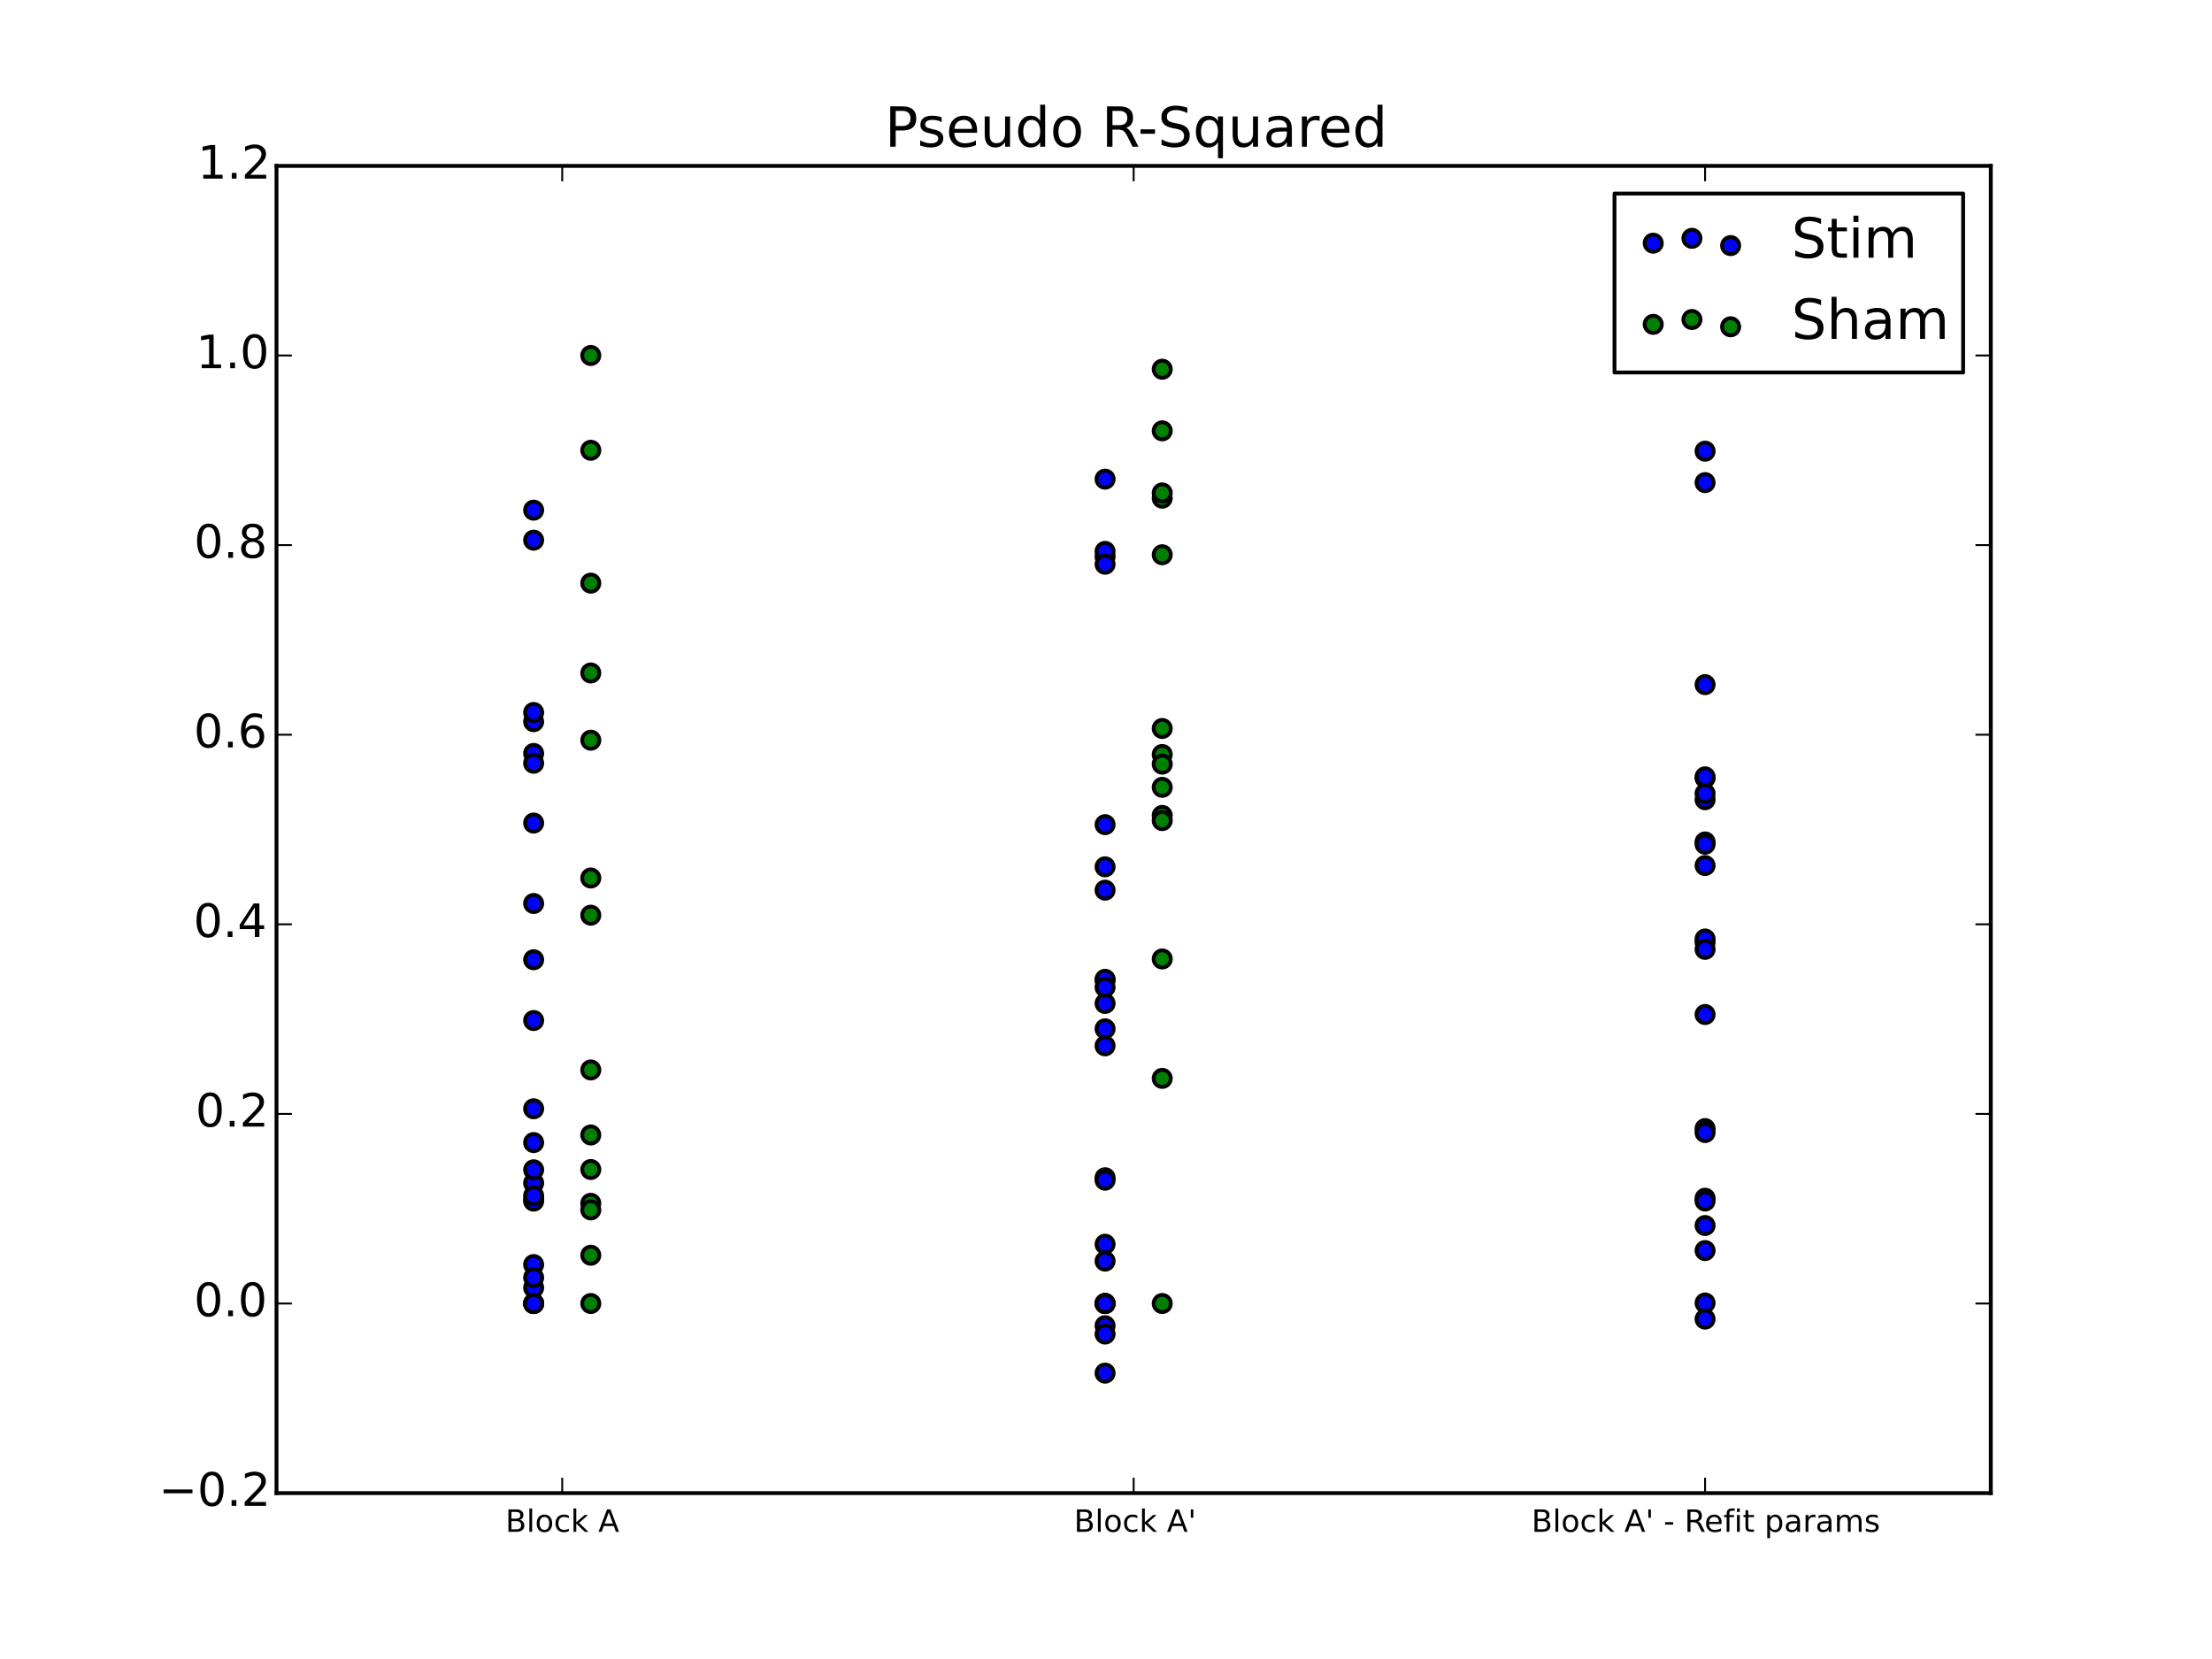 <?xml version="1.0" encoding="utf-8" standalone="no"?>
<!DOCTYPE svg PUBLIC "-//W3C//DTD SVG 1.1//EN"
  "http://www.w3.org/Graphics/SVG/1.1/DTD/svg11.dtd">
<!-- Created with matplotlib (http://matplotlib.org/) -->
<svg height="432pt" version="1.1" viewBox="0 0 576 432" width="576pt" xmlns="http://www.w3.org/2000/svg" xmlns:xlink="http://www.w3.org/1999/xlink">
 <defs>
  <style type="text/css">
*{stroke-linecap:butt;stroke-linejoin:round;}
  </style>
 </defs>
 <g id="figure_1">
  <g id="patch_1">
   <path d="
M0 432
L576 432
L576 0
L0 0
z
" style="fill:#ffffff;"/>
  </g>
  <g id="axes_1">
   <g id="patch_2">
    <path d="
M72 388.8
L518.4 388.8
L518.4 43.2
L72 43.2
z
" style="fill:#ffffff;"/>
   </g>
   <g id="PathCollection_1">
    <defs>
     <path d="
M0 2.236
C0.593 2.236 1.162 2 1.581 1.581
C2 1.162 2.236 0.593 2.236 0
C2.236 -0.593 2 -1.162 1.581 -1.581
C1.162 -2 0.593 -2.236 0 -2.236
C-0.593 -2.236 -1.162 -2 -1.581 -1.581
C-2 -1.162 -2.236 -0.593 -2.236 0
C-2.236 0.593 -2 1.162 -1.581 1.581
C-1.162 2 -0.593 2.236 0 2.236
z
" id="m892ea4c8d5" style="stroke:#000000;"/>
    </defs>
    <g clip-path="url(#p7ff5b81e1d)">
     <use style="fill:#0000ff;stroke:#000000;" x="138.96" xlink:href="#m892ea4c8d5" y="196.194"/>
     <use style="fill:#0000ff;stroke:#000000;" x="138.96" xlink:href="#m892ea4c8d5" y="140.658"/>
     <use style="fill:#0000ff;stroke:#000000;" x="138.96" xlink:href="#m892ea4c8d5" y="187.919"/>
     <use style="fill:#0000ff;stroke:#000000;" x="138.96" xlink:href="#m892ea4c8d5" y="312.406"/>
     <use style="fill:#0000ff;stroke:#000000;" x="138.96" xlink:href="#m892ea4c8d5" y="185.53"/>
     <use style="fill:#0000ff;stroke:#000000;" x="138.96" xlink:href="#m892ea4c8d5" y="235.265"/>
     <use style="fill:#0000ff;stroke:#000000;" x="138.96" xlink:href="#m892ea4c8d5" y="312.771"/>
     <use style="fill:#0000ff;stroke:#000000;" x="138.96" xlink:href="#m892ea4c8d5" y="339.429"/>
     <use style="fill:#0000ff;stroke:#000000;" x="138.96" xlink:href="#m892ea4c8d5" y="339.429"/>
     <use style="fill:#0000ff;stroke:#000000;" x="138.96" xlink:href="#m892ea4c8d5" y="339.429"/>
     <use style="fill:#0000ff;stroke:#000000;" x="138.96" xlink:href="#m892ea4c8d5" y="335.332"/>
     <use style="fill:#0000ff;stroke:#000000;" x="138.96" xlink:href="#m892ea4c8d5" y="329.288"/>
     <use style="fill:#0000ff;stroke:#000000;" x="138.96" xlink:href="#m892ea4c8d5" y="332.674"/>
     <use style="fill:#0000ff;stroke:#000000;" x="138.96" xlink:href="#m892ea4c8d5" y="265.741"/>
     <use style="fill:#0000ff;stroke:#000000;" x="138.96" xlink:href="#m892ea4c8d5" y="308.055"/>
     <use style="fill:#0000ff;stroke:#000000;" x="138.96" xlink:href="#m892ea4c8d5" y="297.523"/>
     <use style="fill:#0000ff;stroke:#000000;" x="138.96" xlink:href="#m892ea4c8d5" y="339.429"/>
     <use style="fill:#0000ff;stroke:#000000;" x="138.96" xlink:href="#m892ea4c8d5" y="198.744"/>
     <use style="fill:#0000ff;stroke:#000000;" x="138.96" xlink:href="#m892ea4c8d5" y="288.719"/>
     <use style="fill:#0000ff;stroke:#000000;" x="138.96" xlink:href="#m892ea4c8d5" y="249.916"/>
     <use style="fill:#0000ff;stroke:#000000;" x="138.96" xlink:href="#m892ea4c8d5" y="132.842"/>
     <use style="fill:#0000ff;stroke:#000000;" x="138.96" xlink:href="#m892ea4c8d5" y="304.61"/>
     <use style="fill:#0000ff;stroke:#000000;" x="138.96" xlink:href="#m892ea4c8d5" y="214.318"/>
     <use style="fill:#0000ff;stroke:#000000;" x="138.96" xlink:href="#m892ea4c8d5" y="311.369"/>
    </g>
   </g>
   <g id="PathCollection_2">
    <defs>
     <path d="
M0 2.236
C0.593 2.236 1.162 2 1.581 1.581
C2 1.162 2.236 0.593 2.236 0
C2.236 -0.593 2 -1.162 1.581 -1.581
C1.162 -2 0.593 -2.236 0 -2.236
C-0.593 -2.236 -1.162 -2 -1.581 -1.581
C-2 -1.162 -2.236 -0.593 -2.236 0
C-2.236 0.593 -2 1.162 -1.581 1.581
C-1.162 2 -0.593 2.236 0 2.236
z
" id="mca55ae7786" style="stroke:#000000;"/>
    </defs>
    <g clip-path="url(#p7ff5b81e1d)">
     <use style="fill:#008000;stroke:#000000;" x="153.84" xlink:href="#mca55ae7786" y="192.744"/>
     <use style="fill:#008000;stroke:#000000;" x="153.84" xlink:href="#mca55ae7786" y="304.535"/>
     <use style="fill:#008000;stroke:#000000;" x="153.84" xlink:href="#mca55ae7786" y="151.85"/>
     <use style="fill:#008000;stroke:#000000;" x="153.84" xlink:href="#mca55ae7786" y="339.429"/>
     <use style="fill:#008000;stroke:#000000;" x="153.84" xlink:href="#mca55ae7786" y="92.571"/>
     <use style="fill:#008000;stroke:#000000;" x="153.84" xlink:href="#mca55ae7786" y="175.239"/>
     <use style="fill:#008000;stroke:#000000;" x="153.84" xlink:href="#mca55ae7786" y="228.631"/>
     <use style="fill:#008000;stroke:#000000;" x="153.84" xlink:href="#mca55ae7786" y="313.338"/>
     <use style="fill:#008000;stroke:#000000;" x="153.84" xlink:href="#mca55ae7786" y="117.248"/>
     <use style="fill:#008000;stroke:#000000;" x="153.84" xlink:href="#mca55ae7786" y="326.86"/>
     <use style="fill:#008000;stroke:#000000;" x="153.84" xlink:href="#mca55ae7786" y="278.611"/>
     <use style="fill:#008000;stroke:#000000;" x="153.84" xlink:href="#mca55ae7786" y="295.543"/>
     <use style="fill:#008000;stroke:#000000;" x="153.84" xlink:href="#mca55ae7786" y="315.055"/>
     <use style="fill:#008000;stroke:#000000;" x="153.84" xlink:href="#mca55ae7786" y="238.312"/>
    </g>
   </g>
   <g id="PathCollection_3">
    <g clip-path="url(#p7ff5b81e1d)">
     <use style="fill:#0000ff;stroke:#000000;" x="287.76" xlink:href="#m892ea4c8d5" y="323.995"/>
     <use style="fill:#0000ff;stroke:#000000;" x="287.76" xlink:href="#m892ea4c8d5" y="225.715"/>
     <use style="fill:#0000ff;stroke:#000000;" x="287.76" xlink:href="#m892ea4c8d5" y="231.795"/>
     <use style="fill:#0000ff;stroke:#000000;" x="287.76" xlink:href="#m892ea4c8d5" y="357.553"/>
     <use style="fill:#0000ff;stroke:#000000;" x="287.76" xlink:href="#m892ea4c8d5" y="261.293"/>
     <use style="fill:#0000ff;stroke:#000000;" x="287.76" xlink:href="#m892ea4c8d5" y="124.766"/>
     <use style="fill:#0000ff;stroke:#000000;" x="287.76" xlink:href="#m892ea4c8d5" y="255.253"/>
     <use style="fill:#0000ff;stroke:#000000;" x="287.76" xlink:href="#m892ea4c8d5" y="339.429"/>
     <use style="fill:#0000ff;stroke:#000000;" x="287.76" xlink:href="#m892ea4c8d5" y="339.429"/>
     <use style="fill:#0000ff;stroke:#000000;" x="287.76" xlink:href="#m892ea4c8d5" y="339.429"/>
     <use style="fill:#0000ff;stroke:#000000;" x="287.76" xlink:href="#m892ea4c8d5" y="328.393"/>
     <use style="fill:#0000ff;stroke:#000000;" x="287.76" xlink:href="#m892ea4c8d5" y="306.681"/>
     <use style="fill:#0000ff;stroke:#000000;" x="287.76" xlink:href="#m892ea4c8d5" y="345.212"/>
     <use style="fill:#0000ff;stroke:#000000;" x="287.76" xlink:href="#m892ea4c8d5" y="255.009"/>
     <use style="fill:#0000ff;stroke:#000000;" x="287.76" xlink:href="#m892ea4c8d5" y="257.077"/>
     <use style="fill:#0000ff;stroke:#000000;" x="287.76" xlink:href="#m892ea4c8d5" y="267.904"/>
     <use style="fill:#0000ff;stroke:#000000;" x="287.76" xlink:href="#m892ea4c8d5" y="339.429"/>
     <use style="fill:#0000ff;stroke:#000000;" x="287.76" xlink:href="#m892ea4c8d5" y="347.378"/>
     <use style="fill:#0000ff;stroke:#000000;" x="287.76" xlink:href="#m892ea4c8d5" y="144.984"/>
     <use style="fill:#0000ff;stroke:#000000;" x="287.76" xlink:href="#m892ea4c8d5" y="143.579"/>
     <use style="fill:#0000ff;stroke:#000000;" x="287.76" xlink:href="#m892ea4c8d5" y="307.314"/>
     <use style="fill:#0000ff;stroke:#000000;" x="287.76" xlink:href="#m892ea4c8d5" y="214.74"/>
     <use style="fill:#0000ff;stroke:#000000;" x="287.76" xlink:href="#m892ea4c8d5" y="146.921"/>
     <use style="fill:#0000ff;stroke:#000000;" x="287.76" xlink:href="#m892ea4c8d5" y="272.331"/>
    </g>
   </g>
   <g id="PathCollection_4">
    <g clip-path="url(#p7ff5b81e1d)">
     <use style="fill:#008000;stroke:#000000;" x="302.64" xlink:href="#mca55ae7786" y="129.722"/>
     <use style="fill:#008000;stroke:#000000;" x="302.64" xlink:href="#mca55ae7786" y="196.468"/>
     <use style="fill:#008000;stroke:#000000;" x="302.64" xlink:href="#mca55ae7786" y="205.018"/>
     <use style="fill:#008000;stroke:#000000;" x="302.64" xlink:href="#mca55ae7786" y="339.429"/>
     <use style="fill:#008000;stroke:#000000;" x="302.64" xlink:href="#mca55ae7786" y="96.149"/>
     <use style="fill:#008000;stroke:#000000;" x="302.64" xlink:href="#mca55ae7786" y="128.357"/>
     <use style="fill:#008000;stroke:#000000;" x="302.64" xlink:href="#mca55ae7786" y="189.693"/>
     <use style="fill:#008000;stroke:#000000;" x="302.64" xlink:href="#mca55ae7786" y="212.333"/>
     <use style="fill:#008000;stroke:#000000;" x="302.64" xlink:href="#mca55ae7786" y="112.19"/>
     <use style="fill:#008000;stroke:#000000;" x="302.64" xlink:href="#mca55ae7786" y="249.712"/>
     <use style="fill:#008000;stroke:#000000;" x="302.64" xlink:href="#mca55ae7786" y="198.974"/>
     <use style="fill:#008000;stroke:#000000;" x="302.64" xlink:href="#mca55ae7786" y="280.807"/>
     <use style="fill:#008000;stroke:#000000;" x="302.64" xlink:href="#mca55ae7786" y="213.678"/>
     <use style="fill:#008000;stroke:#000000;" x="302.64" xlink:href="#mca55ae7786" y="144.454"/>
    </g>
   </g>
   <g id="PathCollection_5">
    <g clip-path="url(#p7ff5b81e1d)">
     <use style="fill:#0000ff;stroke:#000000;" x="444.0" xlink:href="#m892ea4c8d5" y="312.014"/>
     <use style="fill:#0000ff;stroke:#000000;" x="444.0" xlink:href="#m892ea4c8d5" y="208.243"/>
     <use style="fill:#0000ff;stroke:#000000;" x="444.0" xlink:href="#m892ea4c8d5" y="202.601"/>
     <use style="fill:#0000ff;stroke:#000000;" x="444.0" xlink:href="#m892ea4c8d5" y="339.297"/>
     <use style="fill:#0000ff;stroke:#000000;" x="444.0" xlink:href="#m892ea4c8d5" y="225.387"/>
     <use style="fill:#0000ff;stroke:#000000;" x="444.0" xlink:href="#m892ea4c8d5" y="92.571"/>
     <use style="fill:#0000ff;stroke:#000000;" x="444.0" xlink:href="#m892ea4c8d5" y="245.371"/>
     <use style="fill:#0000ff;stroke:#000000;" x="444.0" xlink:href="#m892ea4c8d5" y="312.739"/>
     <use style="fill:#0000ff;stroke:#000000;" x="444.0" xlink:href="#m892ea4c8d5" y="219.242"/>
     <use style="fill:#0000ff;stroke:#000000;" x="444.0" xlink:href="#m892ea4c8d5" y="343.485"/>
     <use style="fill:#0000ff;stroke:#000000;" x="444.0" xlink:href="#m892ea4c8d5" y="293.879"/>
     <use style="fill:#0000ff;stroke:#000000;" x="444.0" xlink:href="#m892ea4c8d5" y="294.91"/>
     <use style="fill:#0000ff;stroke:#000000;" x="444.0" xlink:href="#m892ea4c8d5" y="325.643"/>
     <use style="fill:#0000ff;stroke:#000000;" x="444.0" xlink:href="#m892ea4c8d5" y="244.514"/>
     <use style="fill:#0000ff;stroke:#000000;" x="444.0" xlink:href="#m892ea4c8d5" y="219.83"/>
     <use style="fill:#0000ff;stroke:#000000;" x="444.0" xlink:href="#m892ea4c8d5" y="206.64"/>
     <use style="fill:#0000ff;stroke:#000000;" x="444.0" xlink:href="#m892ea4c8d5" y="319.125"/>
     <use style="fill:#0000ff;stroke:#000000;" x="444.0" xlink:href="#m892ea4c8d5" y="247.211"/>
     <use style="fill:#0000ff;stroke:#000000;" x="444.0" xlink:href="#m892ea4c8d5" y="117.482"/>
     <use style="fill:#0000ff;stroke:#000000;" x="444.0" xlink:href="#m892ea4c8d5" y="92.571"/>
     <use style="fill:#0000ff;stroke:#000000;" x="444.0" xlink:href="#m892ea4c8d5" y="202.29"/>
     <use style="fill:#0000ff;stroke:#000000;" x="444.0" xlink:href="#m892ea4c8d5" y="178.274"/>
     <use style="fill:#0000ff;stroke:#000000;" x="444.0" xlink:href="#m892ea4c8d5" y="125.673"/>
     <use style="fill:#0000ff;stroke:#000000;" x="444.0" xlink:href="#m892ea4c8d5" y="264.177"/>
    </g>
   </g>
   <g id="patch_3">
    <path d="
M72 43.2
L518.4 43.2" style="fill:none;stroke:#000000;stroke-linecap:square;stroke-linejoin:miter;"/>
   </g>
   <g id="patch_4">
    <path d="
M518.4 388.8
L518.4 43.2" style="fill:none;stroke:#000000;stroke-linecap:square;stroke-linejoin:miter;"/>
   </g>
   <g id="patch_5">
    <path d="
M72 388.8
L518.4 388.8" style="fill:none;stroke:#000000;stroke-linecap:square;stroke-linejoin:miter;"/>
   </g>
   <g id="patch_6">
    <path d="
M72 388.8
L72 43.2" style="fill:none;stroke:#000000;stroke-linecap:square;stroke-linejoin:miter;"/>
   </g>
   <g id="matplotlib.axis_1">
    <g id="xtick_1">
     <g id="line2d_1">
      <defs>
       <path d="
M0 0
L0 -4" id="m93b0483c22" style="stroke:#000000;stroke-width:0.5;"/>
      </defs>
      <g>
       <use style="stroke:#000000;stroke-width:0.5;" x="146.4" xlink:href="#m93b0483c22" y="388.8"/>
      </g>
     </g>
     <g id="line2d_2">
      <defs>
       <path d="
M0 0
L0 4" id="m741efc42ff" style="stroke:#000000;stroke-width:0.5;"/>
      </defs>
      <g>
       <use style="stroke:#000000;stroke-width:0.5;" x="146.4" xlink:href="#m741efc42ff" y="43.2"/>
      </g>
     </g>
     <g id="text_1">
      <!-- Block A -->
      <defs>
       <path id="BitstreamVeraSans-Roman-20"/>
       <path d="
M30.609 48.391
Q23.391 48.391 19.188 42.75
Q14.984 37.109 14.984 27.297
Q14.984 17.484 19.156 11.844
Q23.344 6.203 30.609 6.203
Q37.797 6.203 41.984 11.859
Q46.188 17.531 46.188 27.297
Q46.188 37.016 41.984 42.703
Q37.797 48.391 30.609 48.391
M30.609 56
Q42.328 56 49.016 48.375
Q55.719 40.766 55.719 27.297
Q55.719 13.875 49.016 6.219
Q42.328 -1.422 30.609 -1.422
Q18.844 -1.422 12.172 6.219
Q5.516 13.875 5.516 27.297
Q5.516 40.766 12.172 48.375
Q18.844 56 30.609 56" id="BitstreamVeraSans-Roman-6f"/>
       <path d="
M9.422 75.984
L18.406 75.984
L18.406 0
L9.422 0
z
" id="BitstreamVeraSans-Roman-6c"/>
       <path d="
M9.078 75.984
L18.109 75.984
L18.109 31.109
L44.922 54.688
L56.391 54.688
L27.391 29.109
L57.625 0
L45.906 0
L18.109 26.703
L18.109 0
L9.078 0
z
" id="BitstreamVeraSans-Roman-6b"/>
       <path d="
M19.672 34.812
L19.672 8.109
L35.5 8.109
Q43.453 8.109 47.281 11.406
Q51.125 14.703 51.125 21.484
Q51.125 28.328 47.281 31.562
Q43.453 34.812 35.5 34.812
z

M19.672 64.797
L19.672 42.828
L34.281 42.828
Q41.5 42.828 45.031 45.531
Q48.578 48.25 48.578 53.812
Q48.578 59.328 45.031 62.062
Q41.5 64.797 34.281 64.797
z

M9.812 72.906
L35.016 72.906
Q46.297 72.906 52.391 68.219
Q58.5 63.531 58.5 54.891
Q58.5 48.188 55.375 44.234
Q52.25 40.281 46.188 39.312
Q53.469 37.75 57.5 32.781
Q61.531 27.828 61.531 20.406
Q61.531 10.641 54.891 5.312
Q48.25 0 35.984 0
L9.812 0
z
" id="BitstreamVeraSans-Roman-42"/>
       <path d="
M34.188 63.188
L20.797 26.906
L47.609 26.906
z

M28.609 72.906
L39.797 72.906
L67.578 0
L57.328 0
L50.688 18.703
L17.828 18.703
L11.188 0
L0.781 0
z
" id="BitstreamVeraSans-Roman-41"/>
       <path d="
M48.781 52.594
L48.781 44.188
Q44.969 46.297 41.141 47.344
Q37.312 48.391 33.406 48.391
Q24.656 48.391 19.812 42.844
Q14.984 37.312 14.984 27.297
Q14.984 17.281 19.812 11.734
Q24.656 6.203 33.406 6.203
Q37.312 6.203 41.141 7.25
Q44.969 8.297 48.781 10.406
L48.781 2.094
Q45.016 0.344 40.984 -0.531
Q36.969 -1.422 32.422 -1.422
Q20.062 -1.422 12.781 6.344
Q5.516 14.109 5.516 27.297
Q5.516 40.672 12.859 48.328
Q20.219 56 33.016 56
Q37.156 56 41.109 55.141
Q45.062 54.297 48.781 52.594" id="BitstreamVeraSans-Roman-63"/>
      </defs>
      <g transform="translate(131.607 398.879)scale(0.08 -0.08)">
       <use xlink:href="#BitstreamVeraSans-Roman-42"/>
       <use x="68.604" xlink:href="#BitstreamVeraSans-Roman-6c"/>
       <use x="96.387" xlink:href="#BitstreamVeraSans-Roman-6f"/>
       <use x="157.568" xlink:href="#BitstreamVeraSans-Roman-63"/>
       <use x="212.549" xlink:href="#BitstreamVeraSans-Roman-6b"/>
       <use x="270.459" xlink:href="#BitstreamVeraSans-Roman-20"/>
       <use x="302.246" xlink:href="#BitstreamVeraSans-Roman-41"/>
      </g>
     </g>
    </g>
    <g id="xtick_2">
     <g id="line2d_3">
      <g>
       <use style="stroke:#000000;stroke-width:0.5;" x="295.2" xlink:href="#m93b0483c22" y="388.8"/>
      </g>
     </g>
     <g id="line2d_4">
      <g>
       <use style="stroke:#000000;stroke-width:0.5;" x="295.2" xlink:href="#m741efc42ff" y="43.2"/>
      </g>
     </g>
     <g id="text_2">
      <!-- Block A' -->
      <defs>
       <path d="
M17.922 72.906
L17.922 45.797
L9.625 45.797
L9.625 72.906
z
" id="BitstreamVeraSans-Roman-27"/>
      </defs>
      <g transform="translate(279.657 398.879)scale(0.08 -0.08)">
       <use xlink:href="#BitstreamVeraSans-Roman-42"/>
       <use x="68.604" xlink:href="#BitstreamVeraSans-Roman-6c"/>
       <use x="96.387" xlink:href="#BitstreamVeraSans-Roman-6f"/>
       <use x="157.568" xlink:href="#BitstreamVeraSans-Roman-63"/>
       <use x="212.549" xlink:href="#BitstreamVeraSans-Roman-6b"/>
       <use x="270.459" xlink:href="#BitstreamVeraSans-Roman-20"/>
       <use x="302.246" xlink:href="#BitstreamVeraSans-Roman-41"/>
       <use x="370.654" xlink:href="#BitstreamVeraSans-Roman-27"/>
      </g>
     </g>
    </g>
    <g id="xtick_3">
     <g id="line2d_5">
      <g>
       <use style="stroke:#000000;stroke-width:0.5;" x="444.0" xlink:href="#m93b0483c22" y="388.8"/>
      </g>
     </g>
     <g id="line2d_6">
      <g>
       <use style="stroke:#000000;stroke-width:0.5;" x="444.0" xlink:href="#m741efc42ff" y="43.2"/>
      </g>
     </g>
     <g id="text_3">
      <!-- Block A' - Refit params -->
      <defs>
       <path d="
M41.109 46.297
Q39.594 47.172 37.812 47.578
Q36.031 48 33.891 48
Q26.266 48 22.188 43.047
Q18.109 38.094 18.109 28.812
L18.109 0
L9.078 0
L9.078 54.688
L18.109 54.688
L18.109 46.188
Q20.953 51.172 25.484 53.578
Q30.031 56 36.531 56
Q37.453 56 38.578 55.875
Q39.703 55.766 41.062 55.516
z
" id="BitstreamVeraSans-Roman-72"/>
       <path d="
M44.391 34.188
Q47.562 33.109 50.562 29.594
Q53.562 26.078 56.594 19.922
L66.609 0
L56 0
L46.688 18.703
Q43.062 26.031 39.672 28.422
Q36.281 30.812 30.422 30.812
L19.672 30.812
L19.672 0
L9.812 0
L9.812 72.906
L32.078 72.906
Q44.578 72.906 50.734 67.672
Q56.891 62.453 56.891 51.906
Q56.891 45.016 53.688 40.469
Q50.484 35.938 44.391 34.188
M19.672 64.797
L19.672 38.922
L32.078 38.922
Q39.203 38.922 42.844 42.219
Q46.484 45.516 46.484 51.906
Q46.484 58.297 42.844 61.547
Q39.203 64.797 32.078 64.797
z
" id="BitstreamVeraSans-Roman-52"/>
       <path d="
M9.422 54.688
L18.406 54.688
L18.406 0
L9.422 0
z

M9.422 75.984
L18.406 75.984
L18.406 64.594
L9.422 64.594
z
" id="BitstreamVeraSans-Roman-69"/>
       <path d="
M4.891 31.391
L31.203 31.391
L31.203 23.391
L4.891 23.391
z
" id="BitstreamVeraSans-Roman-2d"/>
       <path d="
M52 44.188
Q55.375 50.25 60.062 53.125
Q64.75 56 71.094 56
Q79.641 56 84.281 50.016
Q88.922 44.047 88.922 33.016
L88.922 0
L79.891 0
L79.891 32.719
Q79.891 40.578 77.094 44.375
Q74.312 48.188 68.609 48.188
Q61.625 48.188 57.562 43.547
Q53.516 38.922 53.516 30.906
L53.516 0
L44.484 0
L44.484 32.719
Q44.484 40.625 41.703 44.406
Q38.922 48.188 33.109 48.188
Q26.219 48.188 22.156 43.531
Q18.109 38.875 18.109 30.906
L18.109 0
L9.078 0
L9.078 54.688
L18.109 54.688
L18.109 46.188
Q21.188 51.219 25.484 53.609
Q29.781 56 35.688 56
Q41.656 56 45.828 52.969
Q50 49.953 52 44.188" id="BitstreamVeraSans-Roman-6d"/>
       <path d="
M56.203 29.594
L56.203 25.203
L14.891 25.203
Q15.484 15.922 20.484 11.062
Q25.484 6.203 34.422 6.203
Q39.594 6.203 44.453 7.469
Q49.312 8.734 54.109 11.281
L54.109 2.781
Q49.266 0.734 44.188 -0.344
Q39.109 -1.422 33.891 -1.422
Q20.797 -1.422 13.156 6.188
Q5.516 13.812 5.516 26.812
Q5.516 40.234 12.766 48.109
Q20.016 56 32.328 56
Q43.359 56 49.781 48.891
Q56.203 41.797 56.203 29.594
M47.219 32.234
Q47.125 39.594 43.094 43.984
Q39.062 48.391 32.422 48.391
Q24.906 48.391 20.391 44.141
Q15.875 39.891 15.188 32.172
z
" id="BitstreamVeraSans-Roman-65"/>
       <path d="
M18.312 70.219
L18.312 54.688
L36.812 54.688
L36.812 47.703
L18.312 47.703
L18.312 18.016
Q18.312 11.328 20.141 9.422
Q21.969 7.516 27.594 7.516
L36.812 7.516
L36.812 0
L27.594 0
Q17.188 0 13.234 3.875
Q9.281 7.766 9.281 18.016
L9.281 47.703
L2.688 47.703
L2.688 54.688
L9.281 54.688
L9.281 70.219
z
" id="BitstreamVeraSans-Roman-74"/>
       <path d="
M37.109 75.984
L37.109 68.5
L28.516 68.5
Q23.688 68.5 21.797 66.547
Q19.922 64.594 19.922 59.516
L19.922 54.688
L34.719 54.688
L34.719 47.703
L19.922 47.703
L19.922 0
L10.891 0
L10.891 47.703
L2.297 47.703
L2.297 54.688
L10.891 54.688
L10.891 58.5
Q10.891 67.625 15.141 71.797
Q19.391 75.984 28.609 75.984
z
" id="BitstreamVeraSans-Roman-66"/>
       <path d="
M34.281 27.484
Q23.391 27.484 19.188 25
Q14.984 22.516 14.984 16.5
Q14.984 11.719 18.141 8.906
Q21.297 6.109 26.703 6.109
Q34.188 6.109 38.703 11.406
Q43.219 16.703 43.219 25.484
L43.219 27.484
z

M52.203 31.203
L52.203 0
L43.219 0
L43.219 8.297
Q40.141 3.328 35.547 0.953
Q30.953 -1.422 24.312 -1.422
Q15.922 -1.422 10.953 3.297
Q6 8.016 6 15.922
Q6 25.141 12.172 29.828
Q18.359 34.516 30.609 34.516
L43.219 34.516
L43.219 35.406
Q43.219 41.609 39.141 45
Q35.062 48.391 27.688 48.391
Q23 48.391 18.547 47.266
Q14.109 46.141 10.016 43.891
L10.016 52.203
Q14.938 54.109 19.578 55.047
Q24.219 56 28.609 56
Q40.484 56 46.344 49.844
Q52.203 43.703 52.203 31.203" id="BitstreamVeraSans-Roman-61"/>
       <path d="
M44.281 53.078
L44.281 44.578
Q40.484 46.531 36.375 47.5
Q32.281 48.484 27.875 48.484
Q21.188 48.484 17.844 46.438
Q14.5 44.391 14.5 40.281
Q14.5 37.156 16.891 35.375
Q19.281 33.594 26.516 31.984
L29.594 31.297
Q39.156 29.25 43.188 25.516
Q47.219 21.781 47.219 15.094
Q47.219 7.469 41.188 3.016
Q35.156 -1.422 24.609 -1.422
Q20.219 -1.422 15.453 -0.562
Q10.688 0.297 5.422 2
L5.422 11.281
Q10.406 8.688 15.234 7.391
Q20.062 6.109 24.812 6.109
Q31.156 6.109 34.562 8.281
Q37.984 10.453 37.984 14.406
Q37.984 18.062 35.516 20.016
Q33.062 21.969 24.703 23.781
L21.578 24.516
Q13.234 26.266 9.516 29.906
Q5.812 33.547 5.812 39.891
Q5.812 47.609 11.281 51.797
Q16.75 56 26.812 56
Q31.781 56 36.172 55.266
Q40.578 54.547 44.281 53.078" id="BitstreamVeraSans-Roman-73"/>
       <path d="
M18.109 8.203
L18.109 -20.797
L9.078 -20.797
L9.078 54.688
L18.109 54.688
L18.109 46.391
Q20.953 51.266 25.266 53.625
Q29.594 56 35.594 56
Q45.562 56 51.781 48.094
Q58.016 40.188 58.016 27.297
Q58.016 14.406 51.781 6.484
Q45.562 -1.422 35.594 -1.422
Q29.594 -1.422 25.266 0.953
Q20.953 3.328 18.109 8.203
M48.688 27.297
Q48.688 37.203 44.609 42.844
Q40.531 48.484 33.406 48.484
Q26.266 48.484 22.188 42.844
Q18.109 37.203 18.109 27.297
Q18.109 17.391 22.188 11.75
Q26.266 6.109 33.406 6.109
Q40.531 6.109 44.609 11.75
Q48.688 17.391 48.688 27.297" id="BitstreamVeraSans-Roman-70"/>
      </defs>
      <g transform="translate(398.798 398.879)scale(0.08 -0.08)">
       <use xlink:href="#BitstreamVeraSans-Roman-42"/>
       <use x="68.604" xlink:href="#BitstreamVeraSans-Roman-6c"/>
       <use x="96.387" xlink:href="#BitstreamVeraSans-Roman-6f"/>
       <use x="157.568" xlink:href="#BitstreamVeraSans-Roman-63"/>
       <use x="212.549" xlink:href="#BitstreamVeraSans-Roman-6b"/>
       <use x="270.459" xlink:href="#BitstreamVeraSans-Roman-20"/>
       <use x="302.246" xlink:href="#BitstreamVeraSans-Roman-41"/>
       <use x="370.654" xlink:href="#BitstreamVeraSans-Roman-27"/>
       <use x="398.145" xlink:href="#BitstreamVeraSans-Roman-20"/>
       <use x="429.932" xlink:href="#BitstreamVeraSans-Roman-2d"/>
       <use x="466.016" xlink:href="#BitstreamVeraSans-Roman-20"/>
       <use x="497.803" xlink:href="#BitstreamVeraSans-Roman-52"/>
       <use x="562.785" xlink:href="#BitstreamVeraSans-Roman-65"/>
       <use x="624.309" xlink:href="#BitstreamVeraSans-Roman-66"/>
       <use x="659.514" xlink:href="#BitstreamVeraSans-Roman-69"/>
       <use x="687.297" xlink:href="#BitstreamVeraSans-Roman-74"/>
       <use x="726.506" xlink:href="#BitstreamVeraSans-Roman-20"/>
       <use x="758.293" xlink:href="#BitstreamVeraSans-Roman-70"/>
       <use x="821.77" xlink:href="#BitstreamVeraSans-Roman-61"/>
       <use x="883.049" xlink:href="#BitstreamVeraSans-Roman-72"/>
       <use x="924.162" xlink:href="#BitstreamVeraSans-Roman-61"/>
       <use x="985.441" xlink:href="#BitstreamVeraSans-Roman-6d"/>
       <use x="1082.854" xlink:href="#BitstreamVeraSans-Roman-73"/>
      </g>
     </g>
    </g>
   </g>
   <g id="matplotlib.axis_2">
    <g id="ytick_1">
     <g id="line2d_7">
      <defs>
       <path d="
M0 0
L4 0" id="m728421d6d4" style="stroke:#000000;stroke-width:0.5;"/>
      </defs>
      <g>
       <use style="stroke:#000000;stroke-width:0.5;" x="72.0" xlink:href="#m728421d6d4" y="388.8"/>
      </g>
     </g>
     <g id="line2d_8">
      <defs>
       <path d="
M0 0
L-4 0" id="mcb0005524f" style="stroke:#000000;stroke-width:0.5;"/>
      </defs>
      <g>
       <use style="stroke:#000000;stroke-width:0.5;" x="518.4" xlink:href="#mcb0005524f" y="388.8"/>
      </g>
     </g>
     <g id="text_4">
      <!-- −0.2 -->
      <defs>
       <path d="
M10.594 35.5
L73.188 35.5
L73.188 27.203
L10.594 27.203
z
" id="BitstreamVeraSans-Roman-2212"/>
       <path d="
M19.188 8.297
L53.609 8.297
L53.609 0
L7.328 0
L7.328 8.297
Q12.938 14.109 22.625 23.891
Q32.328 33.688 34.812 36.531
Q39.547 41.844 41.422 45.531
Q43.312 49.219 43.312 52.781
Q43.312 58.594 39.234 62.25
Q35.156 65.922 28.609 65.922
Q23.969 65.922 18.812 64.312
Q13.672 62.703 7.812 59.422
L7.812 69.391
Q13.766 71.781 18.938 73
Q24.125 74.219 28.422 74.219
Q39.75 74.219 46.484 68.547
Q53.219 62.891 53.219 53.422
Q53.219 48.922 51.531 44.891
Q49.859 40.875 45.406 35.406
Q44.188 33.984 37.641 27.219
Q31.109 20.453 19.188 8.297" id="BitstreamVeraSans-Roman-32"/>
       <path d="
M31.781 66.406
Q24.172 66.406 20.328 58.906
Q16.5 51.422 16.5 36.375
Q16.5 21.391 20.328 13.891
Q24.172 6.391 31.781 6.391
Q39.453 6.391 43.281 13.891
Q47.125 21.391 47.125 36.375
Q47.125 51.422 43.281 58.906
Q39.453 66.406 31.781 66.406
M31.781 74.219
Q44.047 74.219 50.516 64.516
Q56.984 54.828 56.984 36.375
Q56.984 17.969 50.516 8.266
Q44.047 -1.422 31.781 -1.422
Q19.531 -1.422 13.062 8.266
Q6.594 17.969 6.594 36.375
Q6.594 54.828 13.062 64.516
Q19.531 74.219 31.781 74.219" id="BitstreamVeraSans-Roman-30"/>
       <path d="
M10.688 12.406
L21 12.406
L21 0
L10.688 0
z
" id="BitstreamVeraSans-Roman-2e"/>
      </defs>
      <g transform="translate(41.334 392.111)scale(0.12 -0.12)">
       <use xlink:href="#BitstreamVeraSans-Roman-2212"/>
       <use x="83.789" xlink:href="#BitstreamVeraSans-Roman-30"/>
       <use x="147.412" xlink:href="#BitstreamVeraSans-Roman-2e"/>
       <use x="179.199" xlink:href="#BitstreamVeraSans-Roman-32"/>
      </g>
     </g>
    </g>
    <g id="ytick_2">
     <g id="line2d_9">
      <g>
       <use style="stroke:#000000;stroke-width:0.5;" x="72.0" xlink:href="#m728421d6d4" y="339.429"/>
      </g>
     </g>
     <g id="line2d_10">
      <g>
       <use style="stroke:#000000;stroke-width:0.5;" x="518.4" xlink:href="#mcb0005524f" y="339.429"/>
      </g>
     </g>
     <g id="text_5">
      <!-- 0.0 -->
      <g transform="translate(50.504 342.74)scale(0.12 -0.12)">
       <use xlink:href="#BitstreamVeraSans-Roman-30"/>
       <use x="63.623" xlink:href="#BitstreamVeraSans-Roman-2e"/>
       <use x="95.41" xlink:href="#BitstreamVeraSans-Roman-30"/>
      </g>
     </g>
    </g>
    <g id="ytick_3">
     <g id="line2d_11">
      <g>
       <use style="stroke:#000000;stroke-width:0.5;" x="72.0" xlink:href="#m728421d6d4" y="290.057"/>
      </g>
     </g>
     <g id="line2d_12">
      <g>
       <use style="stroke:#000000;stroke-width:0.5;" x="518.4" xlink:href="#mcb0005524f" y="290.057"/>
      </g>
     </g>
     <g id="text_6">
      <!-- 0.2 -->
      <g transform="translate(50.909 293.368)scale(0.12 -0.12)">
       <use xlink:href="#BitstreamVeraSans-Roman-30"/>
       <use x="63.623" xlink:href="#BitstreamVeraSans-Roman-2e"/>
       <use x="95.41" xlink:href="#BitstreamVeraSans-Roman-32"/>
      </g>
     </g>
    </g>
    <g id="ytick_4">
     <g id="line2d_13">
      <g>
       <use style="stroke:#000000;stroke-width:0.5;" x="72.0" xlink:href="#m728421d6d4" y="240.686"/>
      </g>
     </g>
     <g id="line2d_14">
      <g>
       <use style="stroke:#000000;stroke-width:0.5;" x="518.4" xlink:href="#mcb0005524f" y="240.686"/>
      </g>
     </g>
     <g id="text_7">
      <!-- 0.4 -->
      <defs>
       <path d="
M37.797 64.312
L12.891 25.391
L37.797 25.391
z

M35.203 72.906
L47.609 72.906
L47.609 25.391
L58.016 25.391
L58.016 17.188
L47.609 17.188
L47.609 0
L37.797 0
L37.797 17.188
L4.891 17.188
L4.891 26.703
z
" id="BitstreamVeraSans-Roman-34"/>
      </defs>
      <g transform="translate(50.381 243.997)scale(0.12 -0.12)">
       <use xlink:href="#BitstreamVeraSans-Roman-30"/>
       <use x="63.623" xlink:href="#BitstreamVeraSans-Roman-2e"/>
       <use x="95.41" xlink:href="#BitstreamVeraSans-Roman-34"/>
      </g>
     </g>
    </g>
    <g id="ytick_5">
     <g id="line2d_15">
      <g>
       <use style="stroke:#000000;stroke-width:0.5;" x="72.0" xlink:href="#m728421d6d4" y="191.314"/>
      </g>
     </g>
     <g id="line2d_16">
      <g>
       <use style="stroke:#000000;stroke-width:0.5;" x="518.4" xlink:href="#mcb0005524f" y="191.314"/>
      </g>
     </g>
     <g id="text_8">
      <!-- 0.6 -->
      <defs>
       <path d="
M33.016 40.375
Q26.375 40.375 22.484 35.828
Q18.609 31.297 18.609 23.391
Q18.609 15.531 22.484 10.953
Q26.375 6.391 33.016 6.391
Q39.656 6.391 43.531 10.953
Q47.406 15.531 47.406 23.391
Q47.406 31.297 43.531 35.828
Q39.656 40.375 33.016 40.375
M52.594 71.297
L52.594 62.312
Q48.875 64.062 45.094 64.984
Q41.312 65.922 37.594 65.922
Q27.828 65.922 22.672 59.328
Q17.531 52.734 16.797 39.406
Q19.672 43.656 24.016 45.922
Q28.375 48.188 33.594 48.188
Q44.578 48.188 50.953 41.516
Q57.328 34.859 57.328 23.391
Q57.328 12.156 50.688 5.359
Q44.047 -1.422 33.016 -1.422
Q20.359 -1.422 13.672 8.266
Q6.984 17.969 6.984 36.375
Q6.984 53.656 15.188 63.938
Q23.391 74.219 37.203 74.219
Q40.922 74.219 44.703 73.484
Q48.484 72.75 52.594 71.297" id="BitstreamVeraSans-Roman-36"/>
      </defs>
      <g transform="translate(50.463 194.626)scale(0.12 -0.12)">
       <use xlink:href="#BitstreamVeraSans-Roman-30"/>
       <use x="63.623" xlink:href="#BitstreamVeraSans-Roman-2e"/>
       <use x="95.41" xlink:href="#BitstreamVeraSans-Roman-36"/>
      </g>
     </g>
    </g>
    <g id="ytick_6">
     <g id="line2d_17">
      <g>
       <use style="stroke:#000000;stroke-width:0.5;" x="72.0" xlink:href="#m728421d6d4" y="141.943"/>
      </g>
     </g>
     <g id="line2d_18">
      <g>
       <use style="stroke:#000000;stroke-width:0.5;" x="518.4" xlink:href="#mcb0005524f" y="141.943"/>
      </g>
     </g>
     <g id="text_9">
      <!-- 0.8 -->
      <defs>
       <path d="
M31.781 34.625
Q24.75 34.625 20.719 30.859
Q16.703 27.094 16.703 20.516
Q16.703 13.922 20.719 10.156
Q24.75 6.391 31.781 6.391
Q38.812 6.391 42.859 10.172
Q46.922 13.969 46.922 20.516
Q46.922 27.094 42.891 30.859
Q38.875 34.625 31.781 34.625
M21.922 38.812
Q15.578 40.375 12.031 44.719
Q8.5 49.078 8.5 55.328
Q8.5 64.062 14.719 69.141
Q20.953 74.219 31.781 74.219
Q42.672 74.219 48.875 69.141
Q55.078 64.062 55.078 55.328
Q55.078 49.078 51.531 44.719
Q48 40.375 41.703 38.812
Q48.828 37.156 52.797 32.312
Q56.781 27.484 56.781 20.516
Q56.781 9.906 50.312 4.234
Q43.844 -1.422 31.781 -1.422
Q19.734 -1.422 13.25 4.234
Q6.781 9.906 6.781 20.516
Q6.781 27.484 10.781 32.312
Q14.797 37.156 21.922 38.812
M18.312 54.391
Q18.312 48.734 21.844 45.562
Q25.391 42.391 31.781 42.391
Q38.141 42.391 41.719 45.562
Q45.312 48.734 45.312 54.391
Q45.312 60.062 41.719 63.234
Q38.141 66.406 31.781 66.406
Q25.391 66.406 21.844 63.234
Q18.312 60.062 18.312 54.391" id="BitstreamVeraSans-Roman-38"/>
      </defs>
      <g transform="translate(50.529 145.254)scale(0.12 -0.12)">
       <use xlink:href="#BitstreamVeraSans-Roman-30"/>
       <use x="63.623" xlink:href="#BitstreamVeraSans-Roman-2e"/>
       <use x="95.41" xlink:href="#BitstreamVeraSans-Roman-38"/>
      </g>
     </g>
    </g>
    <g id="ytick_7">
     <g id="line2d_19">
      <g>
       <use style="stroke:#000000;stroke-width:0.5;" x="72.0" xlink:href="#m728421d6d4" y="92.571"/>
      </g>
     </g>
     <g id="line2d_20">
      <g>
       <use style="stroke:#000000;stroke-width:0.5;" x="518.4" xlink:href="#mcb0005524f" y="92.571"/>
      </g>
     </g>
     <g id="text_10">
      <!-- 1.0 -->
      <defs>
       <path d="
M12.406 8.297
L28.516 8.297
L28.516 63.922
L10.984 60.406
L10.984 69.391
L28.422 72.906
L38.281 72.906
L38.281 8.297
L54.391 8.297
L54.391 0
L12.406 0
z
" id="BitstreamVeraSans-Roman-31"/>
      </defs>
      <g transform="translate(51.031 95.883)scale(0.12 -0.12)">
       <use xlink:href="#BitstreamVeraSans-Roman-31"/>
       <use x="63.623" xlink:href="#BitstreamVeraSans-Roman-2e"/>
       <use x="95.41" xlink:href="#BitstreamVeraSans-Roman-30"/>
      </g>
     </g>
    </g>
    <g id="ytick_8">
     <g id="line2d_21">
      <g>
       <use style="stroke:#000000;stroke-width:0.5;" x="72.0" xlink:href="#m728421d6d4" y="43.2"/>
      </g>
     </g>
     <g id="line2d_22">
      <g>
       <use style="stroke:#000000;stroke-width:0.5;" x="518.4" xlink:href="#mcb0005524f" y="43.2"/>
      </g>
     </g>
     <g id="text_11">
      <!-- 1.2 -->
      <g transform="translate(51.436 46.511)scale(0.12 -0.12)">
       <use xlink:href="#BitstreamVeraSans-Roman-31"/>
       <use x="63.623" xlink:href="#BitstreamVeraSans-Roman-2e"/>
       <use x="95.41" xlink:href="#BitstreamVeraSans-Roman-32"/>
      </g>
     </g>
    </g>
   </g>
   <g id="text_12">
    <!-- Pseudo R-Squared -->
    <defs>
     <path d="
M19.672 64.797
L19.672 37.406
L32.078 37.406
Q38.969 37.406 42.719 40.969
Q46.484 44.531 46.484 51.125
Q46.484 57.672 42.719 61.234
Q38.969 64.797 32.078 64.797
z

M9.812 72.906
L32.078 72.906
Q44.344 72.906 50.609 67.359
Q56.891 61.812 56.891 51.125
Q56.891 40.328 50.609 34.812
Q44.344 29.297 32.078 29.297
L19.672 29.297
L19.672 0
L9.812 0
z
" id="BitstreamVeraSans-Roman-50"/>
     <path d="
M45.406 46.391
L45.406 75.984
L54.391 75.984
L54.391 0
L45.406 0
L45.406 8.203
Q42.578 3.328 38.25 0.953
Q33.938 -1.422 27.875 -1.422
Q17.969 -1.422 11.734 6.484
Q5.516 14.406 5.516 27.297
Q5.516 40.188 11.734 48.094
Q17.969 56 27.875 56
Q33.938 56 38.25 53.625
Q42.578 51.266 45.406 46.391
M14.797 27.297
Q14.797 17.391 18.875 11.75
Q22.953 6.109 30.078 6.109
Q37.203 6.109 41.297 11.75
Q45.406 17.391 45.406 27.297
Q45.406 37.203 41.297 42.844
Q37.203 48.484 30.078 48.484
Q22.953 48.484 18.875 42.844
Q14.797 37.203 14.797 27.297" id="BitstreamVeraSans-Roman-64"/>
     <path d="
M8.5 21.578
L8.5 54.688
L17.484 54.688
L17.484 21.922
Q17.484 14.156 20.5 10.266
Q23.531 6.391 29.594 6.391
Q36.859 6.391 41.078 11.031
Q45.312 15.672 45.312 23.688
L45.312 54.688
L54.297 54.688
L54.297 0
L45.312 0
L45.312 8.406
Q42.047 3.422 37.719 1
Q33.406 -1.422 27.688 -1.422
Q18.266 -1.422 13.375 4.438
Q8.5 10.297 8.5 21.578" id="BitstreamVeraSans-Roman-75"/>
     <path d="
M53.516 70.516
L53.516 60.891
Q47.906 63.578 42.922 64.891
Q37.938 66.219 33.297 66.219
Q25.25 66.219 20.875 63.094
Q16.5 59.969 16.5 54.203
Q16.5 49.359 19.406 46.891
Q22.312 44.438 30.422 42.922
L36.375 41.703
Q47.406 39.594 52.656 34.297
Q57.906 29 57.906 20.125
Q57.906 9.516 50.797 4.047
Q43.703 -1.422 29.984 -1.422
Q24.812 -1.422 18.969 -0.25
Q13.141 0.922 6.891 3.219
L6.891 13.375
Q12.891 10.016 18.656 8.297
Q24.422 6.594 29.984 6.594
Q38.422 6.594 43.016 9.906
Q47.609 13.234 47.609 19.391
Q47.609 24.75 44.312 27.781
Q41.016 30.812 33.5 32.328
L27.484 33.5
Q16.453 35.688 11.516 40.375
Q6.594 45.062 6.594 53.422
Q6.594 63.094 13.406 68.656
Q20.219 74.219 32.172 74.219
Q37.312 74.219 42.625 73.281
Q47.953 72.359 53.516 70.516" id="BitstreamVeraSans-Roman-53"/>
     <path d="
M14.797 27.297
Q14.797 17.391 18.875 11.75
Q22.953 6.109 30.078 6.109
Q37.203 6.109 41.297 11.75
Q45.406 17.391 45.406 27.297
Q45.406 37.203 41.297 42.844
Q37.203 48.484 30.078 48.484
Q22.953 48.484 18.875 42.844
Q14.797 37.203 14.797 27.297
M45.406 8.203
Q42.578 3.328 38.25 0.953
Q33.938 -1.422 27.875 -1.422
Q17.969 -1.422 11.734 6.484
Q5.516 14.406 5.516 27.297
Q5.516 40.188 11.734 48.094
Q17.969 56 27.875 56
Q33.938 56 38.25 53.625
Q42.578 51.266 45.406 46.391
L45.406 54.688
L54.391 54.688
L54.391 -20.797
L45.406 -20.797
z
" id="BitstreamVeraSans-Roman-71"/>
    </defs>
    <g transform="translate(230.402 38.2)scale(0.144 -0.144)">
     <use xlink:href="#BitstreamVeraSans-Roman-50"/>
     <use x="58.553" xlink:href="#BitstreamVeraSans-Roman-73"/>
     <use x="110.652" xlink:href="#BitstreamVeraSans-Roman-65"/>
     <use x="172.176" xlink:href="#BitstreamVeraSans-Roman-75"/>
     <use x="235.555" xlink:href="#BitstreamVeraSans-Roman-64"/>
     <use x="299.031" xlink:href="#BitstreamVeraSans-Roman-6f"/>
     <use x="360.213" xlink:href="#BitstreamVeraSans-Roman-20"/>
     <use x="392.0" xlink:href="#BitstreamVeraSans-Roman-52"/>
     <use x="457.482" xlink:href="#BitstreamVeraSans-Roman-2d"/>
     <use x="493.566" xlink:href="#BitstreamVeraSans-Roman-53"/>
     <use x="557.043" xlink:href="#BitstreamVeraSans-Roman-71"/>
     <use x="620.52" xlink:href="#BitstreamVeraSans-Roman-75"/>
     <use x="683.898" xlink:href="#BitstreamVeraSans-Roman-61"/>
     <use x="745.178" xlink:href="#BitstreamVeraSans-Roman-72"/>
     <use x="784.041" xlink:href="#BitstreamVeraSans-Roman-65"/>
     <use x="845.564" xlink:href="#BitstreamVeraSans-Roman-64"/>
    </g>
   </g>
   <g id="legend_1">
    <g id="patch_7">
     <path d="
M420.412 96.993
L511.2 96.993
L511.2 50.4
L420.412 50.4
z
" style="fill:#ffffff;stroke:#000000;stroke-linejoin:miter;"/>
    </g>
    <g id="PathCollection_6">
     <path d="
M430.492 65.558
C431.086 65.558 431.654 65.322 432.074 64.903
C432.493 64.484 432.729 63.915 432.729 63.322
C432.729 62.729 432.493 62.16 432.074 61.741
C431.654 61.321 431.086 61.086 430.492 61.086
C429.899 61.086 429.331 61.321 428.911 61.741
C428.492 62.16 428.256 62.729 428.256 63.322
C428.256 63.915 428.492 64.484 428.911 64.903
C429.331 65.322 429.899 65.558 430.492 65.558
z
" style="fill:#0000ff;stroke:#000000;"/>
     <path d="
M440.572 64.298
C441.166 64.298 441.734 64.062 442.154 63.643
C442.573 63.224 442.809 62.655 442.809 62.062
C442.809 61.469 442.573 60.9 442.154 60.481
C441.734 60.061 441.166 59.826 440.572 59.826
C439.979 59.826 439.411 60.061 438.991 60.481
C438.572 60.9 438.336 61.469 438.336 62.062
C438.336 62.655 438.572 63.224 438.991 63.643
C439.411 64.062 439.979 64.298 440.572 64.298
z
" style="fill:#0000ff;stroke:#000000;"/>
     <path d="
M450.652 66.188
C451.246 66.188 451.814 65.952 452.234 65.533
C452.653 65.114 452.889 64.545 452.889 63.952
C452.889 63.359 452.653 62.79 452.234 62.371
C451.814 61.951 451.246 61.716 450.652 61.716
C450.059 61.716 449.491 61.951 449.071 62.371
C448.652 62.79 448.416 63.359 448.416 63.952
C448.416 64.545 448.652 65.114 449.071 65.533
C449.491 65.952 450.059 66.188 450.652 66.188
z
" style="fill:#0000ff;stroke:#000000;"/>
    </g>
    <g id="text_13">
     <!-- Stim -->
     <g transform="translate(466.493 67.102)scale(0.144 -0.144)">
      <use xlink:href="#BitstreamVeraSans-Roman-53"/>
      <use x="63.477" xlink:href="#BitstreamVeraSans-Roman-74"/>
      <use x="102.686" xlink:href="#BitstreamVeraSans-Roman-69"/>
      <use x="130.469" xlink:href="#BitstreamVeraSans-Roman-6d"/>
     </g>
    </g>
    <g id="PathCollection_7">
     <path d="
M430.492 86.694
C431.086 86.694 431.654 86.459 432.074 86.039
C432.493 85.62 432.729 85.051 432.729 84.458
C432.729 83.865 432.493 83.296 432.074 82.877
C431.654 82.458 431.086 82.222 430.492 82.222
C429.899 82.222 429.331 82.458 428.911 82.877
C428.492 83.296 428.256 83.865 428.256 84.458
C428.256 85.051 428.492 85.62 428.911 86.039
C429.331 86.459 429.899 86.694 430.492 86.694
z
" style="fill:#008000;stroke:#000000;"/>
     <path d="
M440.572 85.434
C441.166 85.434 441.734 85.199 442.154 84.779
C442.573 84.36 442.809 83.791 442.809 83.198
C442.809 82.605 442.573 82.036 442.154 81.617
C441.734 81.198 441.166 80.962 440.572 80.962
C439.979 80.962 439.411 81.198 438.991 81.617
C438.572 82.036 438.336 82.605 438.336 83.198
C438.336 83.791 438.572 84.36 438.991 84.779
C439.411 85.199 439.979 85.434 440.572 85.434
z
" style="fill:#008000;stroke:#000000;"/>
     <path d="
M450.652 87.324
C451.246 87.324 451.814 87.089 452.234 86.669
C452.653 86.25 452.889 85.681 452.889 85.088
C452.889 84.495 452.653 83.926 452.234 83.507
C451.814 83.088 451.246 82.852 450.652 82.852
C450.059 82.852 449.491 83.088 449.071 83.507
C448.652 83.926 448.416 84.495 448.416 85.088
C448.416 85.681 448.652 86.25 449.071 86.669
C449.491 87.089 450.059 87.324 450.652 87.324
z
" style="fill:#008000;stroke:#000000;"/>
    </g>
    <g id="text_14">
     <!-- Sham -->
     <defs>
      <path d="
M54.891 33.016
L54.891 0
L45.906 0
L45.906 32.719
Q45.906 40.484 42.875 44.328
Q39.844 48.188 33.797 48.188
Q26.516 48.188 22.312 43.547
Q18.109 38.922 18.109 30.906
L18.109 0
L9.078 0
L9.078 75.984
L18.109 75.984
L18.109 46.188
Q21.344 51.125 25.703 53.562
Q30.078 56 35.797 56
Q45.219 56 50.047 50.172
Q54.891 44.344 54.891 33.016" id="BitstreamVeraSans-Roman-68"/>
     </defs>
     <g transform="translate(466.493 88.238)scale(0.144 -0.144)">
      <use xlink:href="#BitstreamVeraSans-Roman-53"/>
      <use x="63.477" xlink:href="#BitstreamVeraSans-Roman-68"/>
      <use x="126.855" xlink:href="#BitstreamVeraSans-Roman-61"/>
      <use x="188.135" xlink:href="#BitstreamVeraSans-Roman-6d"/>
     </g>
    </g>
   </g>
  </g>
 </g>
 <defs>
  <clipPath id="p7ff5b81e1d">
   <rect height="345.6" width="446.4" x="72.0" y="43.2"/>
  </clipPath>
 </defs>
</svg>
